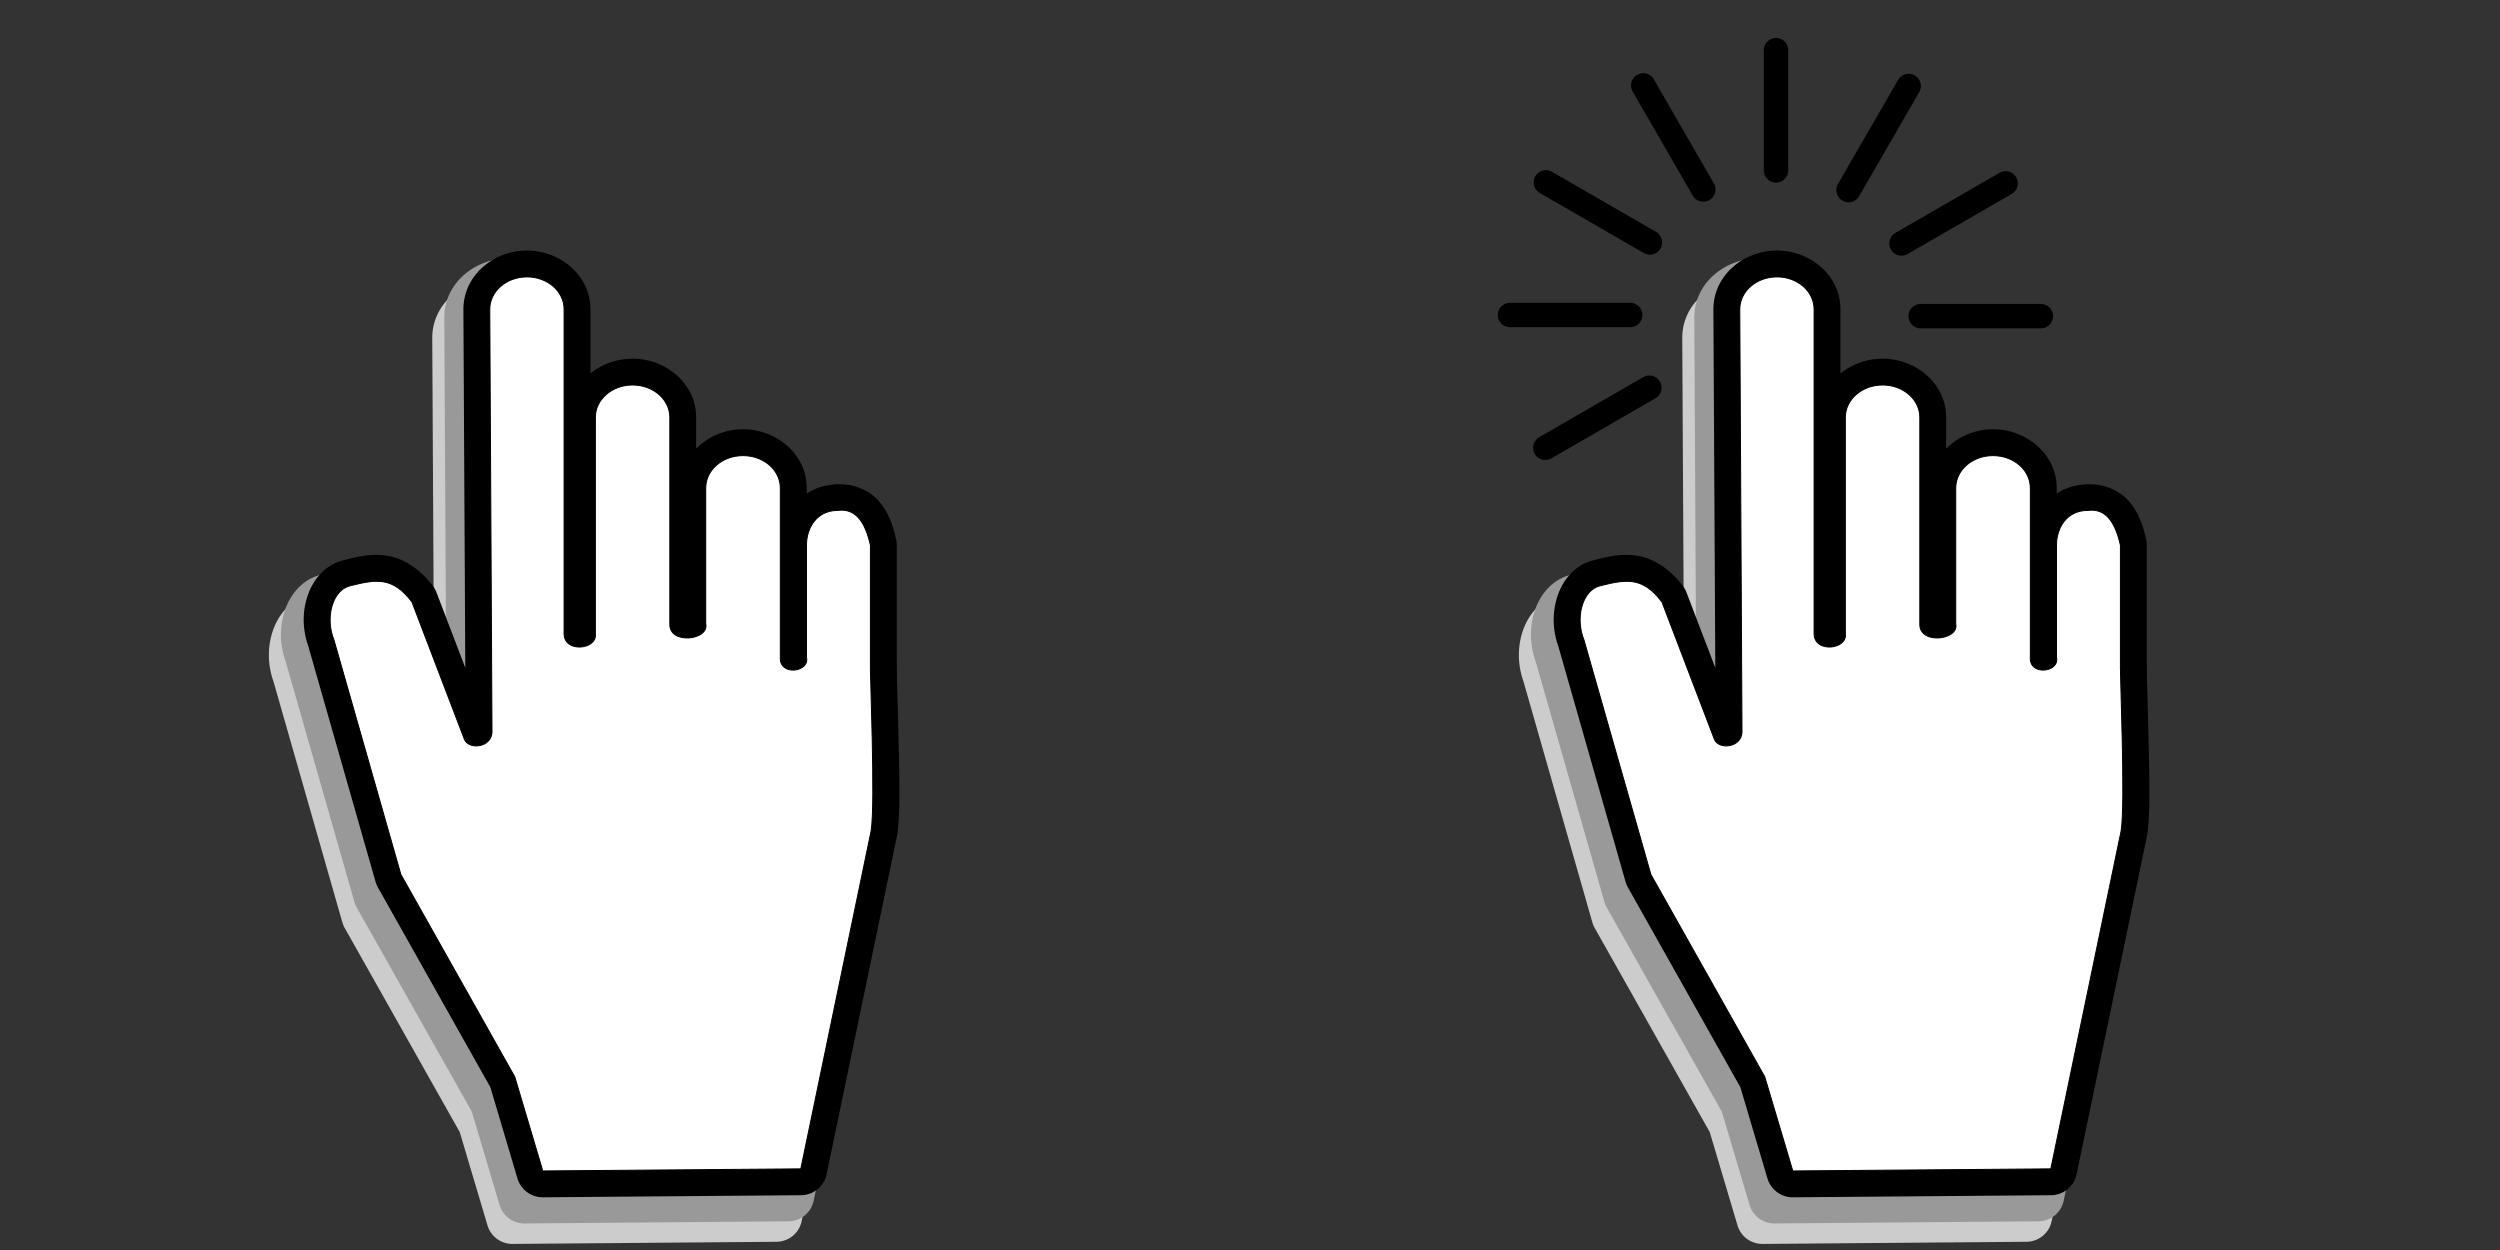 <?xml version="1.0" encoding="UTF-8" standalone="no"?>
<svg
   viewBox="0 0 256 128"
   version="1.1"
   id="svg27874"
   sodipodi:docname="cursor.svg"
   width="256"
   height="128"
   inkscape:version="1.1.1 (3bf5ae0d25, 2021-09-20)"
   inkscape:export-filename="/home/neil/c/verda-sxtelo/app/src/main/assets/cursor.png"
   inkscape:export-xdpi="96"
   inkscape:export-ydpi="96"
   xmlns:inkscape="http://www.inkscape.org/namespaces/inkscape"
   xmlns:sodipodi="http://sodipodi.sourceforge.net/DTD/sodipodi-0.dtd"
   xmlns="http://www.w3.org/2000/svg"
   xmlns:svg="http://www.w3.org/2000/svg">
  <rect x="0" y="0" width="256" height="128" fill="#333333" stroke="none"/>
  <defs
     id="defs27878" />
  <sodipodi:namedview
     id="namedview27876"
     pagecolor="#ffffff"
     bordercolor="#666666"
     borderopacity="1.0"
     inkscape:pageshadow="2"
     inkscape:pageopacity="0.0"
     inkscape:pagecheckerboard="0"
     showgrid="false"
     showguides="true"
     inkscape:guide-bbox="true"
     inkscape:snap-global="true"
     inkscape:zoom="1.7996175"
     inkscape:cx="76.127287"
     inkscape:cy="94.742353"
     inkscape:window-width="1920"
     inkscape:window-height="1003"
     inkscape:window-x="0"
     inkscape:window-y="0"
     inkscape:window-maximized="1"
     inkscape:current-layer="layer2"
     inkscape:snap-center="false">
    <sodipodi:guide
       position="128,128"
       orientation="-1,0"
       id="guide27937"
       inkscape:label=""
       inkscape:locked="false"
       inkscape:color="rgb(0,0,255)" />
    <sodipodi:guide
       position="181.864,95.558"
       orientation="0,-1"
       id="guide28516" />
  </sodipodi:namedview>
  <g
     inkscape:groupmode="layer"
     id="layer2"
     inkscape:label="ding"
     style="display:inline">
    <path
       style="fill:none;fill-rule:evenodd;stroke:#000000;stroke-width:2.5;stroke-linecap:round;stroke-linejoin:miter;stroke-miterlimit:4;stroke-dasharray:none;stroke-opacity:1"
       d="M 181.864,17.442 V 5.135"
       id="path28551"
       sodipodi:nodetypes="cc"
       inkscape:transform-center-x="-0.059147959"
       inkscape:transform-center-y="-21.026395" />
    <path
       style="fill:none;fill-rule:evenodd;stroke:#000000;stroke-width:2.5;stroke-linecap:round;stroke-linejoin:miter;stroke-miterlimit:4;stroke-dasharray:none;stroke-opacity:1"
       d="M 189.293,19.464 195.446,8.806"
       id="path28857"
       sodipodi:nodetypes="cc"
       inkscape:transform-center-x="-10.564423"
       inkscape:transform-center-y="-18.179818" />
    <path
       style="fill:none;fill-rule:evenodd;stroke:#000000;stroke-width:2.5;stroke-linecap:round;stroke-linejoin:miter;stroke-miterlimit:4;stroke-dasharray:none;stroke-opacity:1"
       d="m 194.715,24.93 10.658,-6.154"
       id="path28859"
       sodipodi:nodetypes="cc"
       inkscape:transform-center-x="-18.238963"
       inkscape:transform-center-y="-10.461973" />
    <path
       style="fill:none;fill-rule:evenodd;stroke:#000000;stroke-width:2.5;stroke-linecap:round;stroke-linejoin:miter;stroke-miterlimit:4;stroke-dasharray:none;stroke-opacity:1"
       d="m 196.678,32.374 12.307,10e-7"
       id="path28861"
       sodipodi:nodetypes="cc"
       inkscape:transform-center-x="-21.026388"
       inkscape:transform-center-y="0.059147" />
    <path
       style="fill:none;fill-rule:evenodd;stroke:#000000;stroke-width:2.5;stroke-linecap:round;stroke-linejoin:miter;stroke-miterlimit:4;stroke-dasharray:none;stroke-opacity:1"
       d="m 168.895,39.7 -10.658,6.154"
       id="path28871"
       sodipodi:nodetypes="cc"
       inkscape:transform-center-x="18.238957"
       inkscape:transform-center-y="10.461974" />
    <path
       style="fill:none;fill-rule:evenodd;stroke:#000000;stroke-width:2.5;stroke-linecap:round;stroke-linejoin:miter;stroke-miterlimit:4;stroke-dasharray:none;stroke-opacity:1"
       d="m 166.932,32.256 -12.307,10e-7"
       id="path28873"
       sodipodi:nodetypes="cc"
       inkscape:transform-center-x="21.026392"
       inkscape:transform-center-y="-0.059143" />
    <path
       style="fill:none;fill-rule:evenodd;stroke:#000000;stroke-width:2.5;stroke-linecap:round;stroke-linejoin:miter;stroke-miterlimit:4;stroke-dasharray:none;stroke-opacity:1"
       d="M 168.954,24.827 158.296,18.674"
       id="path28875"
       sodipodi:nodetypes="cc"
       inkscape:transform-center-x="18.179817"
       inkscape:transform-center-y="-10.564415" />
    <path
       style="fill:none;fill-rule:evenodd;stroke:#000000;stroke-width:2.5;stroke-linecap:round;stroke-linejoin:miter;stroke-miterlimit:4;stroke-dasharray:none;stroke-opacity:1"
       d="M 174.42,19.405 168.266,8.747"
       id="path28877"
       sodipodi:nodetypes="cc"
       inkscape:transform-center-x="10.461977"
       inkscape:transform-center-y="-18.23896" />
  </g>
  <g
     inkscape:groupmode="layer"
     id="layer1"
     inkscape:label="fingers"
     style="display:inline"
     sodipodi:insensitive="true">
    <g
       transform="matrix(0.191,0,0,0.191,13.04,9.477)"
       id="g27872">
      <path
         d="m 197.74,99.899 c -17.784,0 -34.269,13.227 -34.269,31.607 a 13.877,13.86 0 0 0 0,0.064 l 1.055,199.5 -16.911,-44.186 a 13.877,13.86 0 0 0 -1.854,-3.384 c -6.656,-8.828 -15.383,-14.902 -24.551,-16.41 -9.168,-1.508 -16.687,0.624 -23.943,2.426 -11.002,2.733 -17.315,12.042 -19.82,20.816 -2.38,8.338 -2.077,17.336 1.119,26.052 h -0.032 l 36.73,128.47 a 13.877,13.86 0 0 0 1.247,3.001 l 61.696,109.47 14.897,50.06 a 13.877,13.86 0 0 0 13.426,9.897 l 141.52,-1.149 a 13.877,13.86 0 0 0 13.458,-11.046 l 38.52,-184.91 a 13.877,13.86 0 0 0 0.128,-0.67 c 1.906,-12.115 1.229,-32.48 0.767,-53.476 -0.231,-10.498 -0.525,-20.663 -0.735,-28.542 -0.21,-7.879 -0.155,-15.288 -0.256,-13.824 a 13.877,13.86 0 0 0 0.032,-0.958 v -61.968 a 13.877,13.86 0 0 0 -0.32,-3.001 c -1.676,-7.542 -4.023,-14.639 -9.398,-20.848 -4.996,-5.77 -13.806,-9.405 -22.089,-8.939 v -0.128 c -0.38,0 -0.741,0.113 -1.119,0.128 -0.254,0.026 -0.515,-0.035 -0.767,0 v 0.096 c -5.782,0.37 -11.22,2.34 -15.696,5.427 v -4.087 c 0,-18.391 -16.508,-31.607 -34.301,-31.607 h -0.096 c -10.151,0 -19.765,4.411 -26.245,11.525 v -18.613 c 2e-5,-18.361 -16.503,-31.575 -34.269,-31.575 -8.827,0 -17.345,3.248 -23.688,8.78 v -36.396 c -2e-5,-18.35 -16.453,-31.607 -34.237,-31.607 z"
         fill="#cccccc"
         id="path27862" />
      <path
         d="m 204.2,88.926 c -17.784,0 -34.269,13.227 -34.269,31.607 a 13.877,13.86 0 0 0 0,0.064 l 1.055,199.5 -16.911,-44.186 a 13.877,13.86 0 0 0 -1.854,-3.384 c -6.656,-8.828 -15.383,-14.902 -24.551,-16.41 -9.168,-1.508 -16.687,0.624 -23.943,2.426 -11.002,2.733 -17.315,12.042 -19.82,20.816 -2.38,8.338 -2.077,17.336 1.119,26.052 h -0.032 l 36.73,128.47 a 13.877,13.86 0 0 0 1.247,3.001 l 61.696,109.47 14.897,50.06 a 13.877,13.86 0 0 0 13.426,9.897 l 141.52,-1.149 a 13.877,13.86 0 0 0 13.458,-11.046 l 38.52,-184.91 a 13.877,13.86 0 0 0 0.128,-0.67 c 1.906,-12.115 1.229,-32.48 0.767,-53.476 -0.231,-10.498 -0.525,-20.663 -0.735,-28.542 -0.21,-7.879 -0.155,-15.288 -0.256,-13.824 a 13.877,13.86 0 0 0 0.032,-0.958 v -61.968 a 13.877,13.86 0 0 0 -0.32,-3.001 c -1.676,-7.542 -4.023,-14.639 -9.398,-20.848 -4.996,-5.77 -13.806,-9.405 -22.089,-8.939 v -0.128 c -0.38,0 -0.741,0.113 -1.119,0.128 -0.254,0.026 -0.515,-0.035 -0.767,0 v 0.096 c -5.782,0.37 -11.22,2.34 -15.696,5.427 v -4.087 c 0,-18.391 -16.508,-31.607 -34.301,-31.607 h -0.096 c -10.151,0 -19.765,4.411 -26.245,11.525 v -18.613 c 2e-5,-18.361 -16.503,-31.575 -34.269,-31.575 -8.827,0 -17.345,3.248 -23.688,8.78 v -36.396 c -2e-5,-18.35 -16.453,-31.607 -34.237,-31.607 z"
         fill="#999999"
         id="path27864" />
      <g
         transform="translate(-5.477,16.431)"
         stroke="#000000"
         id="g27870">
        <path
           d="m 219.72,68.844 c -17.385,0 -33.5,12.947 -33.5,30.938 a 13.566,13.566 0 0 0 0,0.062 l 1.031,195.28 -16.531,-43.25 a 13.566,13.566 0 0 0 -1.812,-3.312 c -6.507,-8.641 -15.038,-14.587 -24,-16.062 -8.962,-1.475 -16.313,0.611 -23.406,2.375 -10.756,2.675 -16.926,11.787 -19.375,20.375 -2.327,8.161 -2.03,16.97 1.094,25.5 h -0.031 l 35.906,125.75 a 13.566,13.566 0 0 0 1.219,2.938 l 60.312,107.16 14.562,49 a 13.566,13.566 0 0 0 13.125,9.688 l 138.34,-1.125 a 13.566,13.566 0 0 0 13.156,-10.812 l 37.656,-181 a 13.566,13.566 0 0 0 0.125,-0.656 c 1.863,-11.858 1.201,-31.792 0.75,-52.344 -0.226,-10.276 -0.513,-20.226 -0.719,-27.938 -0.206,-7.712 -0.152,-14.965 -0.25,-13.531 a 13.566,13.566 0 0 0 0.031,-0.938 v -60.656 a 13.566,13.566 0 0 0 -0.312,-2.938 c -1.639,-7.382 -3.933,-14.329 -9.188,-20.406 -4.884,-5.648 -13.497,-9.206 -21.594,-8.75 v -0.125 c -0.372,0 -0.724,0.111 -1.094,0.125 -0.248,0.026 -0.503,-0.034 -0.75,0 v 0.094 c -5.652,0.363 -10.969,2.291 -15.344,5.312 v -4 c 0,-18.002 -16.138,-30.938 -33.531,-30.938 h -0.094 c -9.924,0 -19.322,4.318 -25.656,11.281 v -18.219 c 2e-5,-17.972 -16.132,-30.906 -33.5,-30.906 -8.629,0 -16.956,3.179 -23.156,8.594 v -35.625 c -2e-5,-17.962 -16.084,-30.938 -33.469,-30.938 z"
           stroke-width="1.149"
           id="path27866" />
        <path
           d="m 219.71,82.409 c -11.034,0 -19.927,7.741 -19.927,17.367 l 1.187,226.75 c -0.312,8.214 -12.535,9.67 -14.838,3.662 l -28.057,-73.463 c -10.454,-13.883 -19.379,-12.144 -33.279,-8.687 -9.445,2.349 -13.357,17.108 -8.558,28.995 l 35.883,125.75 61.065,108.5 15.016,50.446 138.33,-1.126 37.676,-181.02 c 2.48,-15.784 -0.77,-86.542 -0.351,-92.663 v -60.641 c -2.755,-12.412 -7.922,-20.001 -17.548,-18.672 -11.053,0 -16.731,9.046 -16.731,18.672 v 60.02 c 1.929,8.136 -14.734,10.256 -14.022,-0.041 v -90.657 c 0,-9.626 -8.905,-17.381 -19.958,-17.381 h -0.093 c -11.053,0 -19.942,7.755 -19.942,17.381 v 72.806 c 2.015,8.801 -19.738,11.376 -19.257,-0.041 v -110.64 c 1e-5,-9.626 -8.905,-17.367 -19.958,-17.367 -11.053,0 -19.958,7.741 -19.958,17.367 v 116.3 c 0.873,8.068 -16.322,10.101 -16.764,-0.027 v -174.23 c -1e-5,-9.626 -8.878,-17.367 -19.911,-17.367 v -2e-5 1e-5 l -1e-5,5e-5 h 6e-5 z"
           fill="#ffffff"
           stroke-width="0.535"
           id="path27868" />
      </g>
    </g>
    <g
       transform="matrix(0.191,0,0,0.191,141.04,9.477)"
       id="g27949">
      <path
         d="m 197.74,99.899 c -17.784,0 -34.269,13.227 -34.269,31.607 a 13.877,13.86 0 0 0 0,0.064 l 1.055,199.5 -16.911,-44.186 a 13.877,13.86 0 0 0 -1.854,-3.384 c -6.656,-8.828 -15.383,-14.902 -24.551,-16.41 -9.168,-1.508 -16.687,0.624 -23.943,2.426 -11.002,2.733 -17.315,12.042 -19.82,20.816 -2.38,8.338 -2.077,17.336 1.119,26.052 h -0.032 l 36.73,128.47 a 13.877,13.86 0 0 0 1.247,3.001 l 61.696,109.47 14.897,50.06 a 13.877,13.86 0 0 0 13.426,9.897 l 141.52,-1.149 a 13.877,13.86 0 0 0 13.458,-11.046 l 38.52,-184.91 a 13.877,13.86 0 0 0 0.128,-0.67 c 1.906,-12.115 1.229,-32.48 0.767,-53.476 -0.231,-10.498 -0.525,-20.663 -0.735,-28.542 -0.21,-7.879 -0.155,-15.288 -0.256,-13.824 a 13.877,13.86 0 0 0 0.032,-0.958 v -61.968 a 13.877,13.86 0 0 0 -0.32,-3.001 c -1.676,-7.542 -4.023,-14.639 -9.398,-20.848 -4.996,-5.77 -13.806,-9.405 -22.089,-8.939 v -0.128 c -0.38,0 -0.741,0.113 -1.119,0.128 -0.254,0.026 -0.515,-0.035 -0.767,0 v 0.096 c -5.782,0.37 -11.22,2.34 -15.696,5.427 v -4.087 c 0,-18.391 -16.508,-31.607 -34.301,-31.607 h -0.096 c -10.151,0 -19.765,4.411 -26.245,11.525 v -18.613 c 2e-5,-18.361 -16.503,-31.575 -34.269,-31.575 -8.827,0 -17.345,3.248 -23.688,8.78 v -36.396 c -2e-5,-18.35 -16.453,-31.607 -34.237,-31.607 z"
         fill="#cccccc"
         id="path27939" />
      <path
         d="m 204.2,88.926 c -17.784,0 -34.269,13.227 -34.269,31.607 a 13.877,13.86 0 0 0 0,0.064 l 1.055,199.5 -16.911,-44.186 a 13.877,13.86 0 0 0 -1.854,-3.384 c -6.656,-8.828 -15.383,-14.902 -24.551,-16.41 -9.168,-1.508 -16.687,0.624 -23.943,2.426 -11.002,2.733 -17.315,12.042 -19.82,20.816 -2.38,8.338 -2.077,17.336 1.119,26.052 h -0.032 l 36.73,128.47 a 13.877,13.86 0 0 0 1.247,3.001 l 61.696,109.47 14.897,50.06 a 13.877,13.86 0 0 0 13.426,9.897 l 141.52,-1.149 a 13.877,13.86 0 0 0 13.458,-11.046 l 38.52,-184.91 a 13.877,13.86 0 0 0 0.128,-0.67 c 1.906,-12.115 1.229,-32.48 0.767,-53.476 -0.231,-10.498 -0.525,-20.663 -0.735,-28.542 -0.21,-7.879 -0.155,-15.288 -0.256,-13.824 a 13.877,13.86 0 0 0 0.032,-0.958 v -61.968 a 13.877,13.86 0 0 0 -0.32,-3.001 c -1.676,-7.542 -4.023,-14.639 -9.398,-20.848 -4.996,-5.77 -13.806,-9.405 -22.089,-8.939 v -0.128 c -0.38,0 -0.741,0.113 -1.119,0.128 -0.254,0.026 -0.515,-0.035 -0.767,0 v 0.096 c -5.782,0.37 -11.22,2.34 -15.696,5.427 v -4.087 c 0,-18.391 -16.508,-31.607 -34.301,-31.607 h -0.096 c -10.151,0 -19.765,4.411 -26.245,11.525 v -18.613 c 2e-5,-18.361 -16.503,-31.575 -34.269,-31.575 -8.827,0 -17.345,3.248 -23.688,8.78 v -36.396 c -2e-5,-18.35 -16.453,-31.607 -34.237,-31.607 z"
         fill="#999999"
         id="path27941" />
      <g
         transform="translate(-5.477,16.431)"
         stroke="#000000"
         id="g27947">
        <path
           d="m 219.72,68.844 c -17.385,0 -33.5,12.947 -33.5,30.938 a 13.566,13.566 0 0 0 0,0.062 l 1.031,195.28 -16.531,-43.25 a 13.566,13.566 0 0 0 -1.812,-3.312 c -6.507,-8.641 -15.038,-14.587 -24,-16.062 -8.962,-1.475 -16.313,0.611 -23.406,2.375 -10.756,2.675 -16.926,11.787 -19.375,20.375 -2.327,8.161 -2.03,16.97 1.094,25.5 h -0.031 l 35.906,125.75 a 13.566,13.566 0 0 0 1.219,2.938 l 60.312,107.16 14.562,49 a 13.566,13.566 0 0 0 13.125,9.688 l 138.34,-1.125 a 13.566,13.566 0 0 0 13.156,-10.812 l 37.656,-181 a 13.566,13.566 0 0 0 0.125,-0.656 c 1.863,-11.858 1.201,-31.792 0.75,-52.344 -0.226,-10.276 -0.513,-20.226 -0.719,-27.938 -0.206,-7.712 -0.152,-14.965 -0.25,-13.531 a 13.566,13.566 0 0 0 0.031,-0.938 v -60.656 a 13.566,13.566 0 0 0 -0.312,-2.938 c -1.639,-7.382 -3.933,-14.329 -9.188,-20.406 -4.884,-5.648 -13.497,-9.206 -21.594,-8.75 v -0.125 c -0.372,0 -0.724,0.111 -1.094,0.125 -0.248,0.026 -0.503,-0.034 -0.75,0 v 0.094 c -5.652,0.363 -10.969,2.291 -15.344,5.312 v -4 c 0,-18.002 -16.138,-30.938 -33.531,-30.938 h -0.094 c -9.924,0 -19.322,4.318 -25.656,11.281 v -18.219 c 2e-5,-17.972 -16.132,-30.906 -33.5,-30.906 -8.629,0 -16.956,3.179 -23.156,8.594 v -35.625 c -2e-5,-17.962 -16.084,-30.938 -33.469,-30.938 z"
           stroke-width="1.149"
           id="path27943" />
        <path
           d="m 219.71,82.409 c -11.034,0 -19.927,7.741 -19.927,17.367 l 1.187,226.75 c -0.312,8.214 -12.535,9.67 -14.838,3.662 l -28.057,-73.463 c -10.454,-13.883 -19.379,-12.144 -33.279,-8.687 -9.445,2.349 -13.357,17.108 -8.558,28.995 l 35.883,125.75 61.065,108.5 15.016,50.446 138.33,-1.126 37.676,-181.02 c 2.48,-15.784 -0.77,-86.542 -0.351,-92.663 v -60.641 c -2.755,-12.412 -7.922,-20.001 -17.548,-18.672 -11.053,0 -16.731,9.046 -16.731,18.672 v 60.02 c 1.929,8.136 -14.734,10.256 -14.022,-0.041 v -90.657 c 0,-9.626 -8.905,-17.381 -19.958,-17.381 h -0.093 c -11.053,0 -19.942,7.755 -19.942,17.381 v 72.806 c 2.015,8.801 -19.738,11.376 -19.257,-0.041 v -110.64 c 1e-5,-9.626 -8.905,-17.367 -19.958,-17.367 -11.053,0 -19.958,7.741 -19.958,17.367 v 116.3 c 0.873,8.068 -16.322,10.101 -16.764,-0.027 v -174.23 c -1e-5,-9.626 -8.878,-17.367 -19.911,-17.367 v -2e-5 1e-5 l -1e-5,5e-5 h 6e-5 z"
           fill="#ffffff"
           stroke-width="0.535"
           id="path27945" />
      </g>
    </g>
  </g>
</svg>
